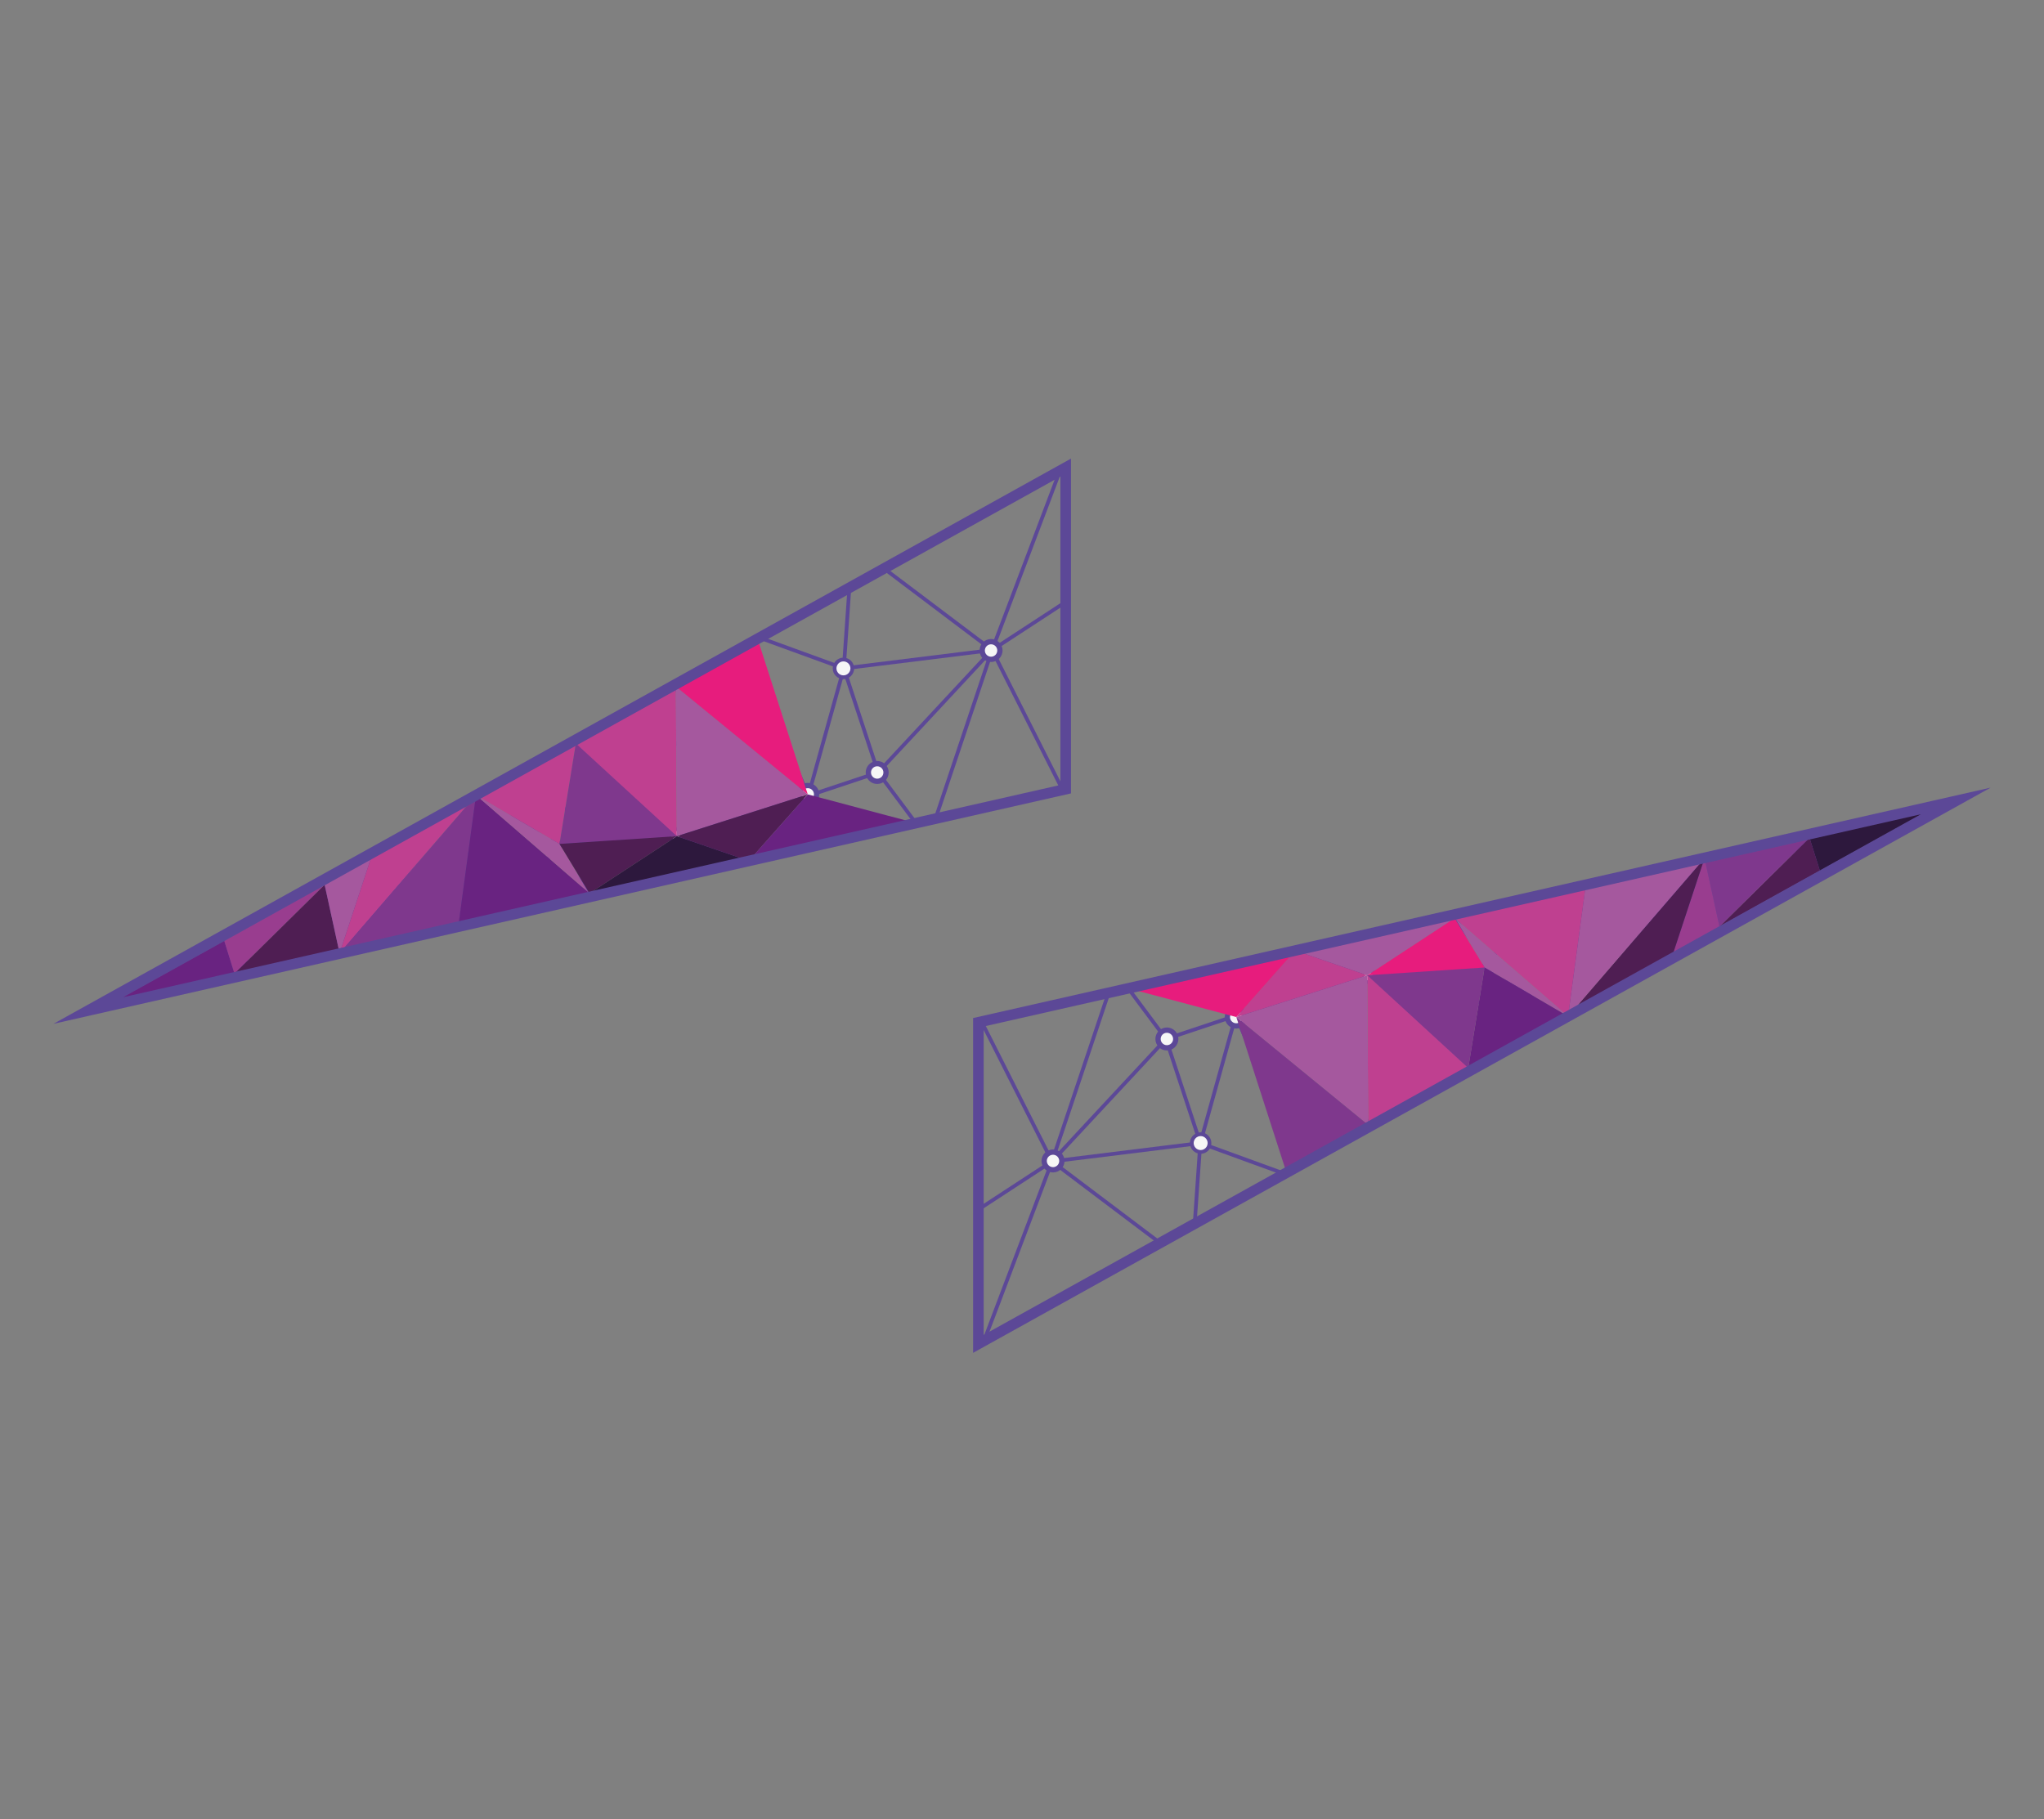 <svg xmlns="http://www.w3.org/2000/svg" xmlns:xlink="http://www.w3.org/1999/xlink" viewBox="0 0 224.02 199.42"><rect x="0" y="0" width="224.02" height="199.42" fill="#808080" stroke="none"/><defs><style>.cls-1,.cls-15,.cls-3,.cls-4{fill:none;}.cls-2{clip-path:url(#clip-path);}.cls-15,.cls-3,.cls-4,.cls-5,.cls-6{stroke:#5c4897;}.cls-15,.cls-3,.cls-5,.cls-6{stroke-miterlimit:10;}.cls-3,.cls-4,.cls-6{stroke-width:0.41px;}.cls-4{stroke-linecap:round;stroke-linejoin:round;}.cls-5,.cls-6{fill:#f6f6f6;}.cls-5{stroke-width:0.58px;}.cls-7{fill:#692381;}.cls-8{fill:#993d8f;}.cls-9{fill:#4f1e53;}.cls-10{fill:#a5589e;}.cls-11{fill:#bf4090;}.cls-12{fill:#7f388d;}.cls-13{fill:#2d183d;}.cls-14{fill:#e71c7d;}.cls-15{stroke-width:1.16px;}.cls-16{clip-path:url(#clip-path-2);}</style><clipPath id="clip-path"><polygon class="cls-1" points="9.68 110.75 116.79 51.24 116.79 86.49 9.68 110.75"/></clipPath><clipPath id="clip-path-2"><polygon class="cls-1" points="214.35 87.79 107.23 147.3 107.23 112.05 214.35 87.79"/></clipPath></defs><title>Recurso 2</title><g id="Capa_2" data-name="Capa 2"><g id="Capa_1-2" data-name="Capa 1"><g class="cls-2"><polyline class="cls-3" points="61.84 0.18 69.34 4.26 81.21 13.09 86.81 12.43 85.29 23.82 94.31 24.48 96.21 34.36 92.7 40.53 85.2 36.45 85.77 46.13 64.79 50.02 61.37 47.17 50.45 49.74 50.64 43.09 70.29 33.31 67.64 14.33 57.38 23.25 44.76 30.37"/><polyline class="cls-3" points="42.38 25.34 44.76 30.37 51.97 33.98 70.29 33.31 61.37 47.17"/><polyline class="cls-3" points="64.79 50.02 70.29 33.31 85.77 46.13 92.7 40.53 99.91 36.35 96.21 34.36 94.31 24.48 85.2 36.45 85.29 23.82 81.21 13.09"/><polyline class="cls-3" points="58.05 7.4 57.38 23.25 51.97 33.98 50.64 43.09 61.37 47.17"/><polyline class="cls-3" points="112.62 53.93 93.42 59.7 87.25 51.45 85.77 46.13"/><polyline class="cls-3" points="88.59 87.22 92.48 73.26 93.42 59.7 108.73 71.25 101.75 92.06 106.31 96.89 112.22 87.36 116.65 86.95 128.73 69.37 121.48 62.92 129.67 59.7 127.79 53.66 119.47 48.02 112.62 53.93 105.64 44.8 102.15 49.23 87.52 51.38 64.79 50.02 81.74 61.58 80.67 68.96 92.48 73.26 108.73 71.25 121.48 62.92"/><polyline class="cls-3" points="121.48 62.92 127.79 53.66 124.17 45.47 119.47 48.02 105.64 44.8 87.25 51.45 92.7 40.53"/><polyline class="cls-3" points="69.83 79.8 88.59 87.22 96.24 84.67 108.73 71.25"/><polyline class="cls-3" points="81.74 61.58 87.25 51.45 99.91 36.35 99.44 26"/><polyline class="cls-3" points="108.73 71.25 116.65 86.95 120.94 92.06 112.22 87.36 101.75 92.06 96.24 84.67 92.48 73.26"/><polyline class="cls-3" points="121.48 62.92 119.47 48.02 127.79 53.66 131.82 52.45 129.67 60.51 128.73 69.37"/><polyline class="cls-3" points="108.73 71.25 116.18 51.59 87.25 51.45"/><polyline class="cls-3" points="1.05 60.98 5.13 68.48 13.96 80.35 13.29 85.95 24.68 84.43 22.63 96.94 35.22 95.35 41.39 91.83 37.31 84.33 46.99 84.9 50.89 63.92 48.04 60.51 50.45 49.74 43.96 49.78 34.18 69.43 15.19 66.77 24.12 56.52 27.34 48.92"/><polyline class="cls-3" points="12.72 51.2 24.12 56.52 34.18 69.43 37.31 84.33 24.68 84.43 15.19 66.77 4.99 68.23 0.1 70.85"/><polyline class="cls-3" points="37.31 84.33 35.22 95.35 25.7 106.72 22.63 96.94 13.29 85.95 4.99 68.23 3.71 82.81"/><polyline class="cls-3" points="26.2 41.52 31.24 43.89 34.84 51.11 34.18 69.43 48.04 60.51"/><polyline class="cls-3" points="8.26 57.18 24.12 56.52 34.84 51.11 43.96 49.78 48.04 60.51 57.53 63.35 50.89 63.92 34.18 69.43 46.99 84.9 41.39 91.83 37.22 104.48 35.22 95.35 22.63 96.94 37.31 84.33 24.68 84.43 13.96 80.35"/><polyline class="cls-3" points="34.18 69.43 24.68 84.43 4.99 68.23 24.12 56.52"/><polyline class="cls-3" points="88.59 87.22 74.13 91.62 60.57 92.56 72.11 107.86 92.92 100.88 97.75 105.44 88.22 111.35 87.82 115.78 70.23 127.87 63.79 120.62 60.57 128.81 54.52 126.93 48.88 118.6 54.79 111.76 45.66 104.77 50.09 101.28 52.24 86.65 50.89 63.92 62.45 80.88 69.83 79.8 74.13 91.62 72.11 107.86 63.79 120.62 54.79 111.76 60.57 92.56 52.32 86.38 46.99 84.9"/><polyline class="cls-3" points="63.79 120.62 54.52 126.93 46.33 123.3 48.88 118.6 45.66 104.77 52.32 86.38 41.39 91.83"/><polyline class="cls-3" points="50.09 101.28 54.79 111.76 63.79 120.62 48.88 118.6 54.52 126.93 53.32 130.96 61.37 128.81 70.23 127.87 72.11 107.86 87.82 115.78 92.92 120.08 88.22 111.35 92.92 100.88 85.54 95.38 74.13 91.62 62.45 80.88 52.32 86.38 37.22 104.48 25.7 106.72"/><polyline class="cls-3" points="72.11 107.86 54.79 111.76 52.32 86.38 74.13 91.62"/><line class="cls-3" x1="37.22" y1="104.48" x2="45.66" y2="104.77"/><polyline class="cls-3" points="88.22 111.35 72.11 107.86 85.54 95.38 88.59 87.22 80.67 68.96 57.75 63.38 61.37 47.17"/><polyline class="cls-3" points="64.79 50.02 57.75 63.38 81.74 61.58"/><polyline class="cls-4" points="69.83 79.8 80.69 68.97 62.45 80.88 57.75 63.38 50.45 49.74"/><polyline class="cls-3" points="31.24 43.89 44.76 30.37 34.84 51.11 51.97 33.98 43.96 49.78"/></g><circle class="cls-5" cx="108.62" cy="71.3" r="0.97"/><circle class="cls-5" cx="96.14" cy="84.67" r="0.97"/><circle class="cls-6" cx="92.44" cy="73.26" r="0.97"/><circle class="cls-5" cx="88.53" cy="87.07" r="0.97"/><circle class="cls-6" cx="69.77" cy="79.95" r="0.69"/><circle class="cls-6" cx="74.07" cy="91.59" r="0.69"/><circle class="cls-6" cx="60.68" cy="92.75" r="0.69"/><polygon class="cls-7" points="12.11 110.01 24.57 103.1 25.7 106.72 12.11 110.01"/><polygon class="cls-8" points="25.7 106.72 35.58 96.98 24.57 103.1 25.7 106.72"/><polygon class="cls-9" points="25.7 106.72 35.58 96.98 35.58 96.98 37.22 104.48 25.7 106.72"/><polygon class="cls-10" points="37.22 104.48 40.69 93.96 35.46 96.43 37.22 104.48"/><polygon class="cls-11" points="40.69 93.96 37.22 104.48 52.17 87.15 40.69 93.96"/><polygon class="cls-12" points="52.17 87.15 50.22 101.58 37.22 104.48 52.17 87.15"/><polygon class="cls-7" points="52.17 87.15 64.61 97.92 50.22 101.58 52.17 87.15"/><polygon class="cls-10" points="52.17 87.15 61.32 92.5 64.48 97.8 52.17 87.15"/><polygon class="cls-11" points="61.32 92.5 63.11 81.49 52.17 87.15 61.32 92.5"/><polygon class="cls-12" points="61.32 92.5 74.31 91.68 63.11 81.49 61.32 92.5"/><polygon class="cls-11" points="74.18 91.65 74.07 75.24 63.11 81.49 74.18 91.65"/><polygon class="cls-9" points="64.61 97.92 74.18 91.65 61.32 92.5 64.61 97.92"/><polygon class="cls-13" points="64.61 97.92 74.18 91.65 82.07 94.36 64.61 97.92"/><polygon class="cls-10" points="74.18 91.65 74.07 75.24 88.53 87.07 74.18 91.65"/><polygon class="cls-9" points="82.07 94.36 88.53 87.07 74.18 91.65 82.07 94.36"/><polygon class="cls-7" points="82.07 94.36 88.53 87.07 100.38 90.22 82.07 94.36"/><polygon class="cls-14" points="74.07 75.24 82.86 69.49 88.53 87.07 74.07 75.24"/><polygon class="cls-15" points="9.68 110.76 116.8 51.25 116.8 86.5 9.68 110.76"/><g class="cls-16"><polyline class="cls-3" points="162.18 198.37 154.68 194.29 142.82 185.46 137.22 186.12 138.74 174.73 129.72 174.07 127.82 164.19 131.33 158.02 138.83 162.1 138.26 152.42 159.24 148.53 162.66 151.38 173.58 148.81 173.39 155.46 153.74 165.24 156.39 184.22 166.65 175.3 179.27 168.18"/><polyline class="cls-3" points="171.96 186.69 166.65 175.3 153.74 165.24 138.83 162.1 138.74 174.73 156.39 184.22 154.93 194.42 152.31 199.32"/><polyline class="cls-3" points="138.83 162.1 127.82 164.19 124.59 172.55 129.72 174.07 137.22 186.12 154.93 194.42 140.35 195.71"/><polyline class="cls-3" points="181.65 173.21 179.27 168.18 172.06 164.57 153.74 165.24 162.66 151.38"/><polyline class="cls-3" points="159.24 148.53 153.74 165.24 138.26 152.42 131.33 158.02 124.11 162.2 127.82 164.19 129.72 174.07 138.83 162.1 138.74 174.73 142.82 185.46"/><polyline class="cls-3" points="165.98 191.16 166.65 175.3 172.06 164.57 173.39 155.46 162.66 151.38"/><polyline class="cls-3" points="153.74 165.24 138.74 174.73 154.93 194.42 166.65 175.3"/><polyline class="cls-3" points="111.41 144.62 130.61 138.85 136.78 147.09 138.26 152.42"/><polyline class="cls-3" points="135.44 111.33 131.55 125.29 130.61 138.85 115.3 127.3 122.28 106.49 117.72 101.66 111.81 111.19 107.38 111.6 95.3 129.18 102.55 135.63 94.36 138.85 96.24 144.89 104.56 150.53 111.41 144.62 118.39 153.75 121.88 149.32 136.51 147.17 159.24 148.53 142.29 136.97 143.36 129.59 131.55 125.29 115.3 127.3 102.55 135.63"/><polyline class="cls-3" points="102.55 135.63 96.24 144.89 99.86 153.08 104.56 150.53 118.39 153.75 136.78 147.09 131.33 158.02"/><polyline class="cls-3" points="154.2 118.75 135.44 111.33 127.79 113.88 115.3 127.3"/><polyline class="cls-3" points="142.29 136.97 136.78 147.09 124.11 162.2 124.59 172.55"/><polyline class="cls-3" points="115.3 127.3 107.38 111.6 103.08 106.49 111.81 111.19 122.28 106.49 127.79 113.88 131.55 125.29"/><polyline class="cls-3" points="102.55 135.63 104.56 150.53 96.24 144.89 92.21 146.1 94.36 138.04 95.3 129.18"/><polyline class="cls-3" points="115.3 127.3 107.85 146.96 136.78 147.09"/><line class="cls-3" x1="124.11" y1="162.2" x2="118.39" y2="153.75"/><polyline class="cls-3" points="222.98 137.57 218.9 130.07 210.07 118.2 210.74 112.6 199.34 114.12 201.4 101.61 188.81 103.2 182.63 106.72 186.72 114.22 177.03 113.65 173.14 134.63 175.99 138.05 173.58 148.81 180.07 148.77 189.85 129.12 208.84 131.78 199.91 142.03 196.69 149.63"/><polyline class="cls-3" points="211.31 147.35 199.91 142.03 189.85 129.12 186.72 114.22 199.34 114.12 208.84 131.78 219.03 130.32 223.93 127.7"/><polyline class="cls-3" points="186.72 114.22 188.81 103.2 198.32 91.83 201.4 101.61 210.74 112.6 219.03 130.32 220.32 115.74"/><polyline class="cls-3" points="197.82 157.03 192.79 154.66 189.19 147.44 189.85 129.12 175.99 138.05"/><polyline class="cls-3" points="215.77 141.37 199.91 142.03 189.19 147.44 180.07 148.77 175.99 138.05 166.5 135.2 173.14 134.63 189.85 129.12 177.03 113.65 182.63 106.72 186.81 94.07 188.81 103.2 201.4 101.61 186.72 114.22 199.34 114.12 210.07 118.2"/><polyline class="cls-3" points="189.85 129.12 199.34 114.12 219.03 130.32 199.91 142.03"/><polyline class="cls-3" points="135.44 111.33 149.9 106.93 163.46 105.99 151.92 90.69 131.11 97.67 126.27 93.11 135.81 87.2 136.21 82.77 153.8 70.68 160.24 77.93 163.46 69.74 169.5 71.62 175.14 79.95 169.24 86.8 178.37 93.78 173.94 97.27 171.79 111.9 173.14 134.63 161.58 117.67 154.2 118.75 149.9 106.93 151.92 90.69 160.24 77.93 169.24 86.8 163.46 105.99 171.71 112.17 177.03 113.65"/><polyline class="cls-3" points="160.24 77.93 169.5 71.62 177.69 75.25 175.14 79.95 178.37 93.78 171.71 112.17 182.63 106.72"/><polyline class="cls-3" points="173.94 97.27 169.24 86.8 160.24 77.93 175.14 79.95 169.5 71.62 170.71 67.6 162.66 69.74 153.8 70.68 151.92 90.69 136.21 82.77 131.11 78.47 135.81 87.2 131.11 97.67 138.49 103.17 149.9 106.93 161.58 117.67 171.71 112.17 186.81 94.07 198.32 91.83"/><polyline class="cls-3" points="151.92 90.69 169.24 86.8 171.71 112.17 149.9 106.93"/><line class="cls-3" x1="186.81" y1="94.07" x2="178.37" y2="93.78"/><polyline class="cls-3" points="135.81 87.2 151.92 90.69 138.49 103.17 135.44 111.33 143.36 129.59 166.28 135.17 162.66 151.38"/><polyline class="cls-3" points="159.24 148.53 166.28 135.17 142.29 136.97"/><polyline class="cls-4" points="154.2 118.75 143.34 129.58 161.58 117.67 166.28 135.17 173.58 148.81"/><polyline class="cls-3" points="192.79 154.66 179.27 168.18 189.19 147.44 172.06 164.57 180.07 148.77"/></g><circle class="cls-5" cx="115.41" cy="127.25" r="0.97"/><circle class="cls-5" cx="127.89" cy="113.88" r="0.97"/><circle class="cls-6" cx="131.59" cy="125.29" r="0.97"/><circle class="cls-5" cx="135.49" cy="111.48" r="0.97"/><circle class="cls-6" cx="154.25" cy="118.6" r="0.69"/><circle class="cls-6" cx="149.96" cy="106.96" r="0.69"/><circle class="cls-6" cx="163.35" cy="105.8" r="0.69"/><polygon class="cls-13" points="211.92 88.54 199.46 95.45 198.32 91.83 211.92 88.54"/><polygon class="cls-9" points="198.32 91.83 188.45 101.57 199.46 95.45 198.32 91.83"/><polygon class="cls-12" points="198.32 91.83 188.45 101.57 188.45 101.57 186.81 94.07 198.32 91.83"/><polygon class="cls-8" points="186.81 94.07 183.34 104.59 188.57 102.12 186.81 94.07"/><polygon class="cls-9" points="183.34 104.59 186.81 94.07 171.86 111.4 183.34 104.59"/><polygon class="cls-10" points="171.86 111.4 173.8 96.97 186.81 94.07 171.86 111.4"/><polygon class="cls-11" points="171.86 111.4 159.42 100.63 173.8 96.97 171.86 111.4"/><polygon class="cls-10" points="171.86 111.4 162.71 106.05 159.55 100.75 171.86 111.4"/><polygon class="cls-7" points="162.71 106.05 160.92 117.06 171.86 111.4 162.71 106.05"/><polygon class="cls-12" points="162.71 106.05 149.72 106.87 160.92 117.06 162.71 106.05"/><polygon class="cls-11" points="149.85 106.9 149.96 123.31 160.92 117.06 149.85 106.9"/><polygon class="cls-14" points="159.42 100.63 149.85 106.9 162.71 106.05 159.42 100.63"/><polygon class="cls-10" points="159.42 100.63 149.85 106.9 141.96 104.19 159.42 100.63"/><polygon class="cls-10" points="149.85 106.9 149.96 123.31 135.5 111.48 149.85 106.9"/><polygon class="cls-11" points="141.96 104.19 135.5 111.48 149.85 106.9 141.96 104.19"/><polygon class="cls-14" points="141.96 104.19 135.5 111.48 123.65 108.33 141.96 104.19"/><polygon class="cls-12" points="149.96 123.31 141.17 129.06 135.5 111.48 149.96 123.31"/><polygon class="cls-15" points="214.35 87.79 107.23 147.3 107.23 112.05 214.35 87.79"/></g></g></svg>